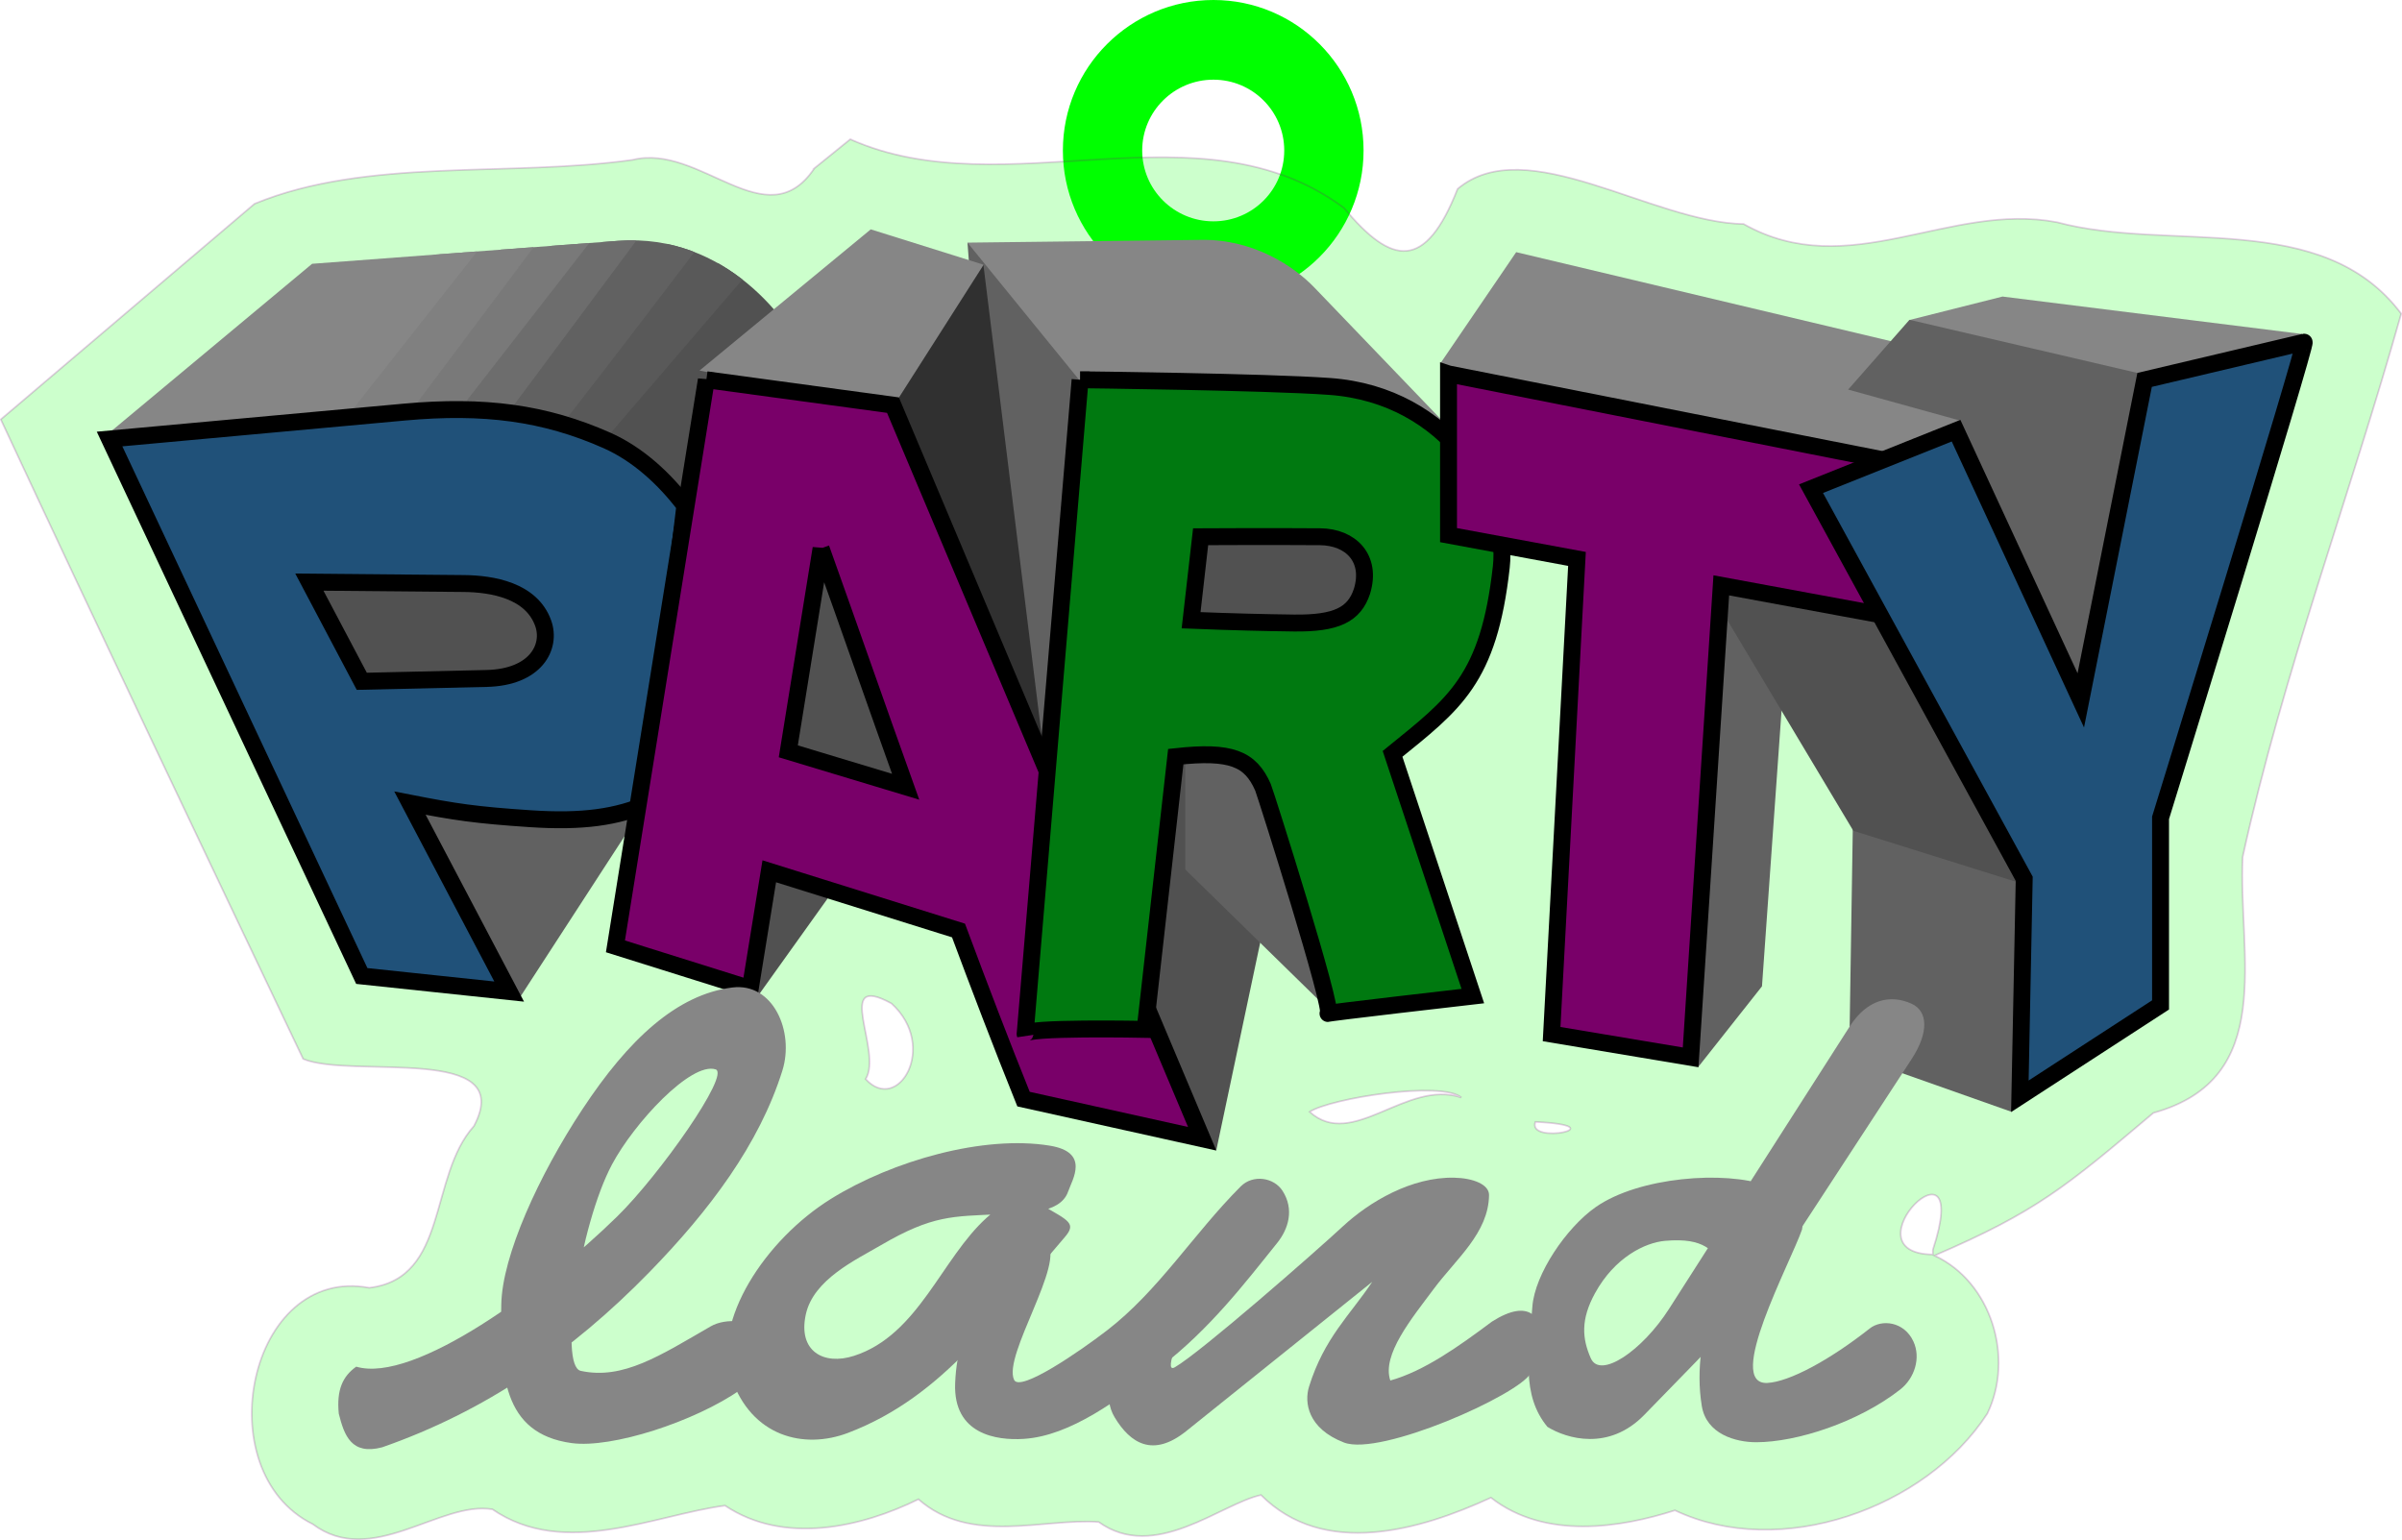 <?xml version="1.0" encoding="UTF-8" standalone="no"?>
<!-- Created with Inkscape (http://www.inkscape.org/) -->

<svg
   xmlns:dc="http://purl.org/dc/elements/1.1/"
   xmlns:cc="http://creativecommons.org/ns#"
   xmlns:rdf="http://www.w3.org/1999/02/22-rdf-syntax-ns#"
   xmlns:svg="http://www.w3.org/2000/svg"
   xmlns="http://www.w3.org/2000/svg"
   xmlns:sodipodi="http://sodipodi.sourceforge.net/DTD/sodipodi-0.dtd"
   xmlns:inkscape="http://www.inkscape.org/namespaces/inkscape"
   width="142"
   height="91.059"
   id="svg6845"
   version="1.1"
   inkscape:version="0.48+devel r10556"
   sodipodi:docname="New document 26">
  <defs
     id="defs6847">
    <clipPath
       clipPathUnits="userSpaceOnUse"
       id="clipPath5472-8">
      <path
         style="fill:none;stroke:#800080;stroke-width:1px;stroke-linecap:butt;stroke-linejoin:miter;stroke-opacity:1"
         d="m 4398.853,133.979 12.215,-10.179 18.096,-1.357 c 6.401,-0.48 10.257,4.849 11.197,7.125 l -6.107,13.459 -30.311,-6.447 z"
         id="path5474-57"
         inkscape:connector-curvature="0"
         sodipodi:nodetypes="ccscccc" />
    </clipPath>
  </defs>
  <sodipodi:namedview
     id="base"
     pagecolor="#ffffff"
     bordercolor="#666666"
     borderopacity="1.0"
     inkscape:pageopacity="0.0"
     inkscape:pageshadow="2"
     inkscape:zoom="3.5360914"
     inkscape:cx="-8.8805534"
     inkscape:cy="76.815957"
     inkscape:document-units="px"
     inkscape:current-layer="layer1"
     showgrid="false"
     fit-margin-top="0"
     fit-margin-left="0"
     fit-margin-right="0"
     fit-margin-bottom="0"
     inkscape:window-width="1280"
     inkscape:window-height="753"
     inkscape:window-x="0"
     inkscape:window-y="0"
     inkscape:window-maximized="1" />
  <g
     inkscape:label="Layer 1"
     inkscape:groupmode="layer"
     id="layer1"
     transform="translate(-608.656,-513.775)">
    <path
       style="fill:#00ff00;fill-opacity:1;stroke:none"
       d="m 680.39,513.775 c -4.91,0 -8.899,3.989 -8.899,8.898 0,4.91 3.989,8.899 8.899,8.899 4.91,0 8.876,-3.989 8.876,-8.899 0,-4.91 -3.966,-8.898 -8.876,-8.898 z m 0,4.711 c 2.317,0 4.187,1.87 4.187,4.187 0,2.317 -1.87,4.188 -4.187,4.188 -2.317,0 -4.21,-1.87 -4.21,-4.188 0,-2.317 1.893,-4.187 4.21,-4.187 z"
       id="path6780"
       inkscape:connector-curvature="0" />
    <path
       inkscape:connector-curvature="0"
       id="path6613"
       d="m 656.798,523.729 c -2.834,4.206 -6.719,-1.508 -10.75,-0.5 -7.325,1.028 -15.679,-0.152 -22.344,2.594 -5,4.25 -9.998,8.502 -15,12.75 5.888,12.639 11.879,25.221 17.875,37.812 2.897,1.194 12.7,-0.939 10.094,3.969 -2.681,2.979 -1.483,8.993 -6.188,9.562 -7.141,-1.346 -9.636,10.855 -3.344,13.969 3.49,2.615 7.515,-1.388 10.625,-0.875 4.263,2.923 9.595,0.329 13.75,-0.219 3.487,2.334 8.077,1.283 11.437,-0.375 3.072,2.721 7.417,1.1 10.656,1.344 3.301,2.384 7.218,-1.074 9.594,-1.594 3.716,3.742 9.428,2.078 13.594,0.156 3.184,2.499 7.679,1.776 10.875,0.75 6.209,2.947 14.821,-0.09 18.469,-5.719 1.594,-3.298 0.245,-7.786 -3.125,-9.344 6.015,-2.582 7.771,-4.065 12.946,-8.437 7.313,-2.02 5.006,-9.27 5.272,-15.125 2.375,-10.82 6.363,-21.401 9.375,-32.125 -4.664,-6.223 -13.641,-3.606 -20.344,-5.406 -6.388,-1.218 -12.302,3.622 -18.53,0.104 -5.398,-0.087 -12.86,-5.492 -16.909,-2.076 -1.911,4.858 -3.88,4.538 -6.718,1.128 -8.509,-6.347 -19.99,0.024 -29.188,-4.062 -0.708,0.573 -1.417,1.146 -2.125,1.719 z m 4.562,49.375 c 2.794,2.55 0.375,6.567 -1.531,4.469 1.032,-1.619 -1.95,-6.374 1.531,-4.469 z m 33.688,5.562 c -3.265,-1.094 -6.436,3.135 -8.969,0.844 1.219,-0.795 7.794,-1.85 8.969,-0.844 z m 4.375,1.438 c 4.917,0.239 -0.515,1.401 0,0 z m 23.5,7.844 c -5.32,-0.072 2.454,-7.755 0,-0.281 l 0,0.281 z"
       style="opacity:0.2;fill:#00ff00;stroke:#800080;stroke-width:0.1;stroke-linecap:butt;stroke-linejoin:miter;stroke-miterlimit:4;stroke-opacity:1;stroke-dasharray:none" />
    <path
       style="fill:none;stroke:#800080;stroke-width:0.1;stroke-linecap:butt;stroke-linejoin:miter;stroke-miterlimit:4;stroke-opacity:1;stroke-dasharray:none"
       d="m 480.047,573.927 c -3.288,0.409 -6.137,3.081 -8.844,7.188 -2.598,3.942 -4.762,8.678 -4.812,11.562 l 0,0.375 c -3.3,2.254 -6.604,3.858 -8.563,3.281 -0.797,0.566 -1.201,1.373 -1.062,2.781 0.323,1.295 0.749,2.475 2.562,2 2.641,-0.92 5.115,-2.124 7.438,-3.563 0.47,1.738 1.489,3.001 3.781,3.313 2.304,0.313 7.007,-1.182 9.781,-3.031 1.381,2.785 4.194,3.337 6.563,2.438 2.579,-0.98 4.627,-2.522 6.469,-4.312 -0.071,0.415 -0.106,0.859 -0.125,1.375 -0.111,3.008 2.415,3.384 4.031,3.281 1.693,-0.108 3.436,-0.942 5.094,-2.031 0.049,0.256 0.131,0.5 0.281,0.75 0.925,1.542 2.279,2.394 4.25,0.812 l 11,-8.812 c -1.323,1.981 -2.847,3.3 -3.75,6.188 -0.29,0.929 -0.092,2.48 2.062,3.312 2.101,0.812 9.9,-2.642 10.938,-4 0.069,1.142 0.344,2.158 1.094,3.062 1.139,0.704 3.622,1.469 5.719,-0.688 1.45,-1.491 2.484,-2.574 3.344,-3.469 -0.097,0.955 -0.104,1.927 0.062,2.937 0.273,1.647 1.979,2.125 3.219,2.125 2.4,0 6.044,-1.169 8.5,-3.094 0.869,-0.681 1.228,-1.883 0.781,-2.844 -0.55,-1.184 -1.857,-1.337 -2.562,-0.781 -2.398,1.891 -4.778,3.152 -6.062,3.219 -2.553,0.134 1.381,-7.09 2.062,-9.062 0.012,-0.083 0.023,-0.143 0.031,-0.219 l 5.906,-9.031 6.438,2.281 0.5,-1.094 0,0.188 8.312,-5.406 0,-11.062 c 0,0 8.773,-28.757 8.719,-28.656 0.099,-0.193 -18.062,-2.156 -18.062,-2.156 l -5.5,1.375 -1.094,1.25 -22.156,-5.25 -4.5,6.594 c 0.061,0.08 0.434,0.474 0.5,0.594 l 0,3.188 -7.938,-8.281 c -1.232,-1.283 -3.594,-2.88 -6.656,-2.844 l -13.844,0.188 c 0,0 0.089,0.994 0.094,1.062 l -5.812,-1.844 -5.75,4.719 c -1.904,-2.183 -4.989,-4.377 -9.188,-4.062 l -18.094,1.375 -12.094,10.281 c 0.023,0.149 15.031,31.813 15.031,31.813 l 8.719,0.937 c 0.376,0.238 0.31,0.115 0.594,0.406 l 6.906,-10.625 -1.219,7.531 7.643,2.45 c -0.116,-0.024 -0.412,-0.052 -0.736,-0.012 z m 45.469,-26.188 4.469,0.844 -1.5,28.094 8.219,1.375 c 0.173,0.178 0.257,0.259 0.438,0.563 l 3.781,-4.75 1.156,-16.313 4.219,7.063 -0.188,11.625 -5.875,9.156 c -2.643,-0.534 -6.883,-0.064 -9.156,1.531 -1.729,1.214 -3.572,3.955 -3.719,5.875 -0.012,0.151 -0.019,0.288 -0.031,0.438 -0.455,-0.326 -1.206,-0.302 -2.375,0.437 -2.005,1.495 -3.995,2.937 -6,3.5 -0.517,-1.514 1.261,-3.659 2.563,-5.406 1.336,-1.794 3.25,-3.323 3.281,-5.562 0.01,-0.638 -0.952,-1.009 -2.062,-1.031 -2.516,-0.05 -5.023,1.417 -6.594,2.875 -1.578,1.465 -8.374,7.435 -9.938,8.344 -0.277,0.161 -0.267,-0.156 -0.156,-0.594 2.533,-2.111 4.373,-4.482 6.219,-6.781 0.667,-0.831 1.012,-1.965 0.312,-3.062 -0.51,-0.8 -1.746,-1.004 -2.469,-0.281 -2.79,2.791 -4.864,6.167 -7.938,8.531 -1.64,1.262 -5.117,3.638 -5.469,2.906 -0.589,-1.227 2.114,-5.477 2.156,-7.375 0.286,-0.342 0.55,-0.691 0.844,-1.031 0.635,-0.736 0.293,-0.987 -0.937,-1.688 0.531,-0.188 0.949,-0.521 1.125,-1.031 0.251,-0.726 1.318,-2.329 -1.063,-2.719 -3.908,-0.64 -9.298,0.898 -12.937,3.156 -2.72,1.688 -5.083,4.523 -5.875,7.219 -0.445,0.01 -0.897,0.109 -1.25,0.312 -2.98,1.72 -5.189,3.171 -7.688,2.625 -0.347,-0.076 -0.506,-0.722 -0.531,-1.688 1.593,-1.257 3.124,-2.617 4.594,-4.125 3.536,-3.627 6.509,-7.569 7.875,-11.938 0.536,-1.716 -0.033,-3.748 -1.344,-4.562 l 4.312,-6.031 7.438,2.312 c 1.243,3.336 2.514,6.665 3.844,9.969 l 10.562,2.344 c 0.248,0.213 0.423,0.341 0.844,0.687 l 2.594,-12.25 4.031,3.938 c 0.109,0.094 0.234,0.134 0.406,0.156 0.493,-0.098 8.125,-0.969 8.125,-0.969 l -4.75,-14.312 c 3.658,-2.97 5.694,-4.389 6.438,-11.063 0.047,-0.421 0.041,-0.852 0,-1.312 z m -46.75,31 c 0.105,0 0.19,2e-4 0.281,0.031 0.894,0.276 -3.296,6.251 -5.781,8.688 -0.605,0.593 -1.288,1.22 -2,1.844 0.423,-1.842 0.989,-3.653 1.656,-4.906 1.22,-2.293 4.269,-5.62 5.844,-5.656 z m 16.531,8.625 c -0.064,0.051 -0.124,0.099 -0.188,0.156 -2.697,2.421 -4.055,6.957 -7.875,8.188 -1.794,0.578 -3.325,-0.285 -2.844,-2.469 0.454,-2.063 2.945,-3.221 4.437,-4.094 2.843,-1.662 4.135,-1.677 6.469,-1.781 z m 40.688,1.5 c 0.824,0.014 1.336,0.207 1.719,0.469 l -2.281,3.594 c -1.583,2.475 -4.073,4.161 -4.625,2.906 -0.517,-1.175 -0.598,-2.299 0.25,-3.844 1.17,-2.132 2.965,-2.989 4.125,-3.094 0.301,-0.027 0.569,-0.036 0.812,-0.031 z"
       id="path5474-5"
       inkscape:connector-curvature="0"
       sodipodi:nodetypes="cscccccccccccccccccccccccsccccccccccccccccccccccccccccccccccccccccccccccccccccccccccccccccccccccccsccccccccccccccccccccccccccccccccccccc" />
    <g
       transform="translate(-3783.961,405.571)"
       id="g6002-4">
      <g
         id="g5642-1">
        <g
           id="g5614-8">
          <g
             clip-path="url(#clipPath5472-8)"
             id="g5461-59">
            <path
               style="fill:#515151;fill-opacity:1;stroke:none"
               d="m 4426.563,134.771 8.483,5.655 8.03,-15.156 -7.352,-2.375 z"
               id="path5452-7"
               inkscape:connector-curvature="0" />
            <path
               style="fill:#595959;fill-opacity:1;stroke:none"
               d="m 4423.396,134.092 3.619,1.697 10.971,-12.78 -4.976,-1.697 z"
               id="path5450-53"
               inkscape:connector-curvature="0" />
            <path
               style="fill:#616161;fill-opacity:1;stroke:none"
               d="m 4424.414,134.997 c 0.453,-0.226 11.989,-15.495 11.989,-15.495 l -5.655,-0.452 -11.762,16.287 z"
               id="path5448-8"
               inkscape:connector-curvature="0" />
            <path
               style="fill:#6d6d6d;fill-opacity:1;stroke:none"
               d="m 4427.015,120.18 5.146,-0.339 -11.197,15.042 -3.337,-1.301 z"
               id="path5446-8"
               inkscape:connector-curvature="0" />
            <path
               style="fill:#797979;fill-opacity:1;stroke:none"
               d="m 4424.414,119.389 4.637,1.131 -11.084,14.251 -2.601,-0.679 z"
               id="path5444-3"
               inkscape:connector-curvature="0" />
            <path
               sodipodi:nodetypes="ccccc"
               style="fill:#808080;fill-opacity:1;stroke:none"
               d="m 4421.134,118.371 6.191,0.226 -12.843,17.152 -3.64,0.265 z"
               id="path5442-1"
               inkscape:connector-curvature="0" />
            <path
               style="fill:#868686;fill-opacity:1;stroke:none"
               d="m 4392.859,134.431 c 0.226,-0.679 20.698,-17.531 20.698,-17.531 l 9.888,2.847 -12.177,15.456 z"
               id="path5440-8"
               inkscape:connector-curvature="0"
               sodipodi:nodetypes="ccccc" />
          </g>
          <path
             sodipodi:nodetypes="csscccc"
             inkscape:connector-curvature="0"
             id="path5563-9"
             d="m 4449.811,122.549 13.844,-0.164 c 3.062,-0.036 5.441,1.545 6.673,2.828 l 9.59,9.988 -4.773,0.442 -21.611,-4.685 z"
             style="fill:#868686;fill-opacity:1;stroke:none" />
          <path
             inkscape:connector-curvature="0"
             id="path5557-6"
             d="m 4449.812,122.55 8.188,10.062 -2.312,24.312 c 0,0 -3.438,-2.375 -3.438,-2.125 0,0.25 -2.438,-32.25 -2.438,-32.25 z"
             style="fill:#616161;fill-opacity:1;stroke:none" />
          <g
             id="g5543-4">
            <path
               sodipodi:nodetypes="cccc"
               style="fill:#303030;fill-opacity:1;stroke:none"
               d="m 4450.755,123.87 3.681,29.765 -10.739,-22.031 c 0,0 7.057,-8.186 7.057,-7.734 z"
               id="path5541-3"
               inkscape:connector-curvature="0" />
            <path
               sodipodi:nodetypes="ccccc"
               style="fill:#868686;fill-opacity:1;stroke:none"
               d="m 4433.971,130.113 10.123,-8.349 6.673,2.092 -5.394,8.459 z"
               id="path5539-3"
               inkscape:connector-curvature="0" />
          </g>
          <path
             inkscape:connector-curvature="0"
             id="path5559-3"
             d="m 4437.328,167.222 5.016,-7.016 -5.719,-3.094 -0.5,6.625 z"
             style="fill:#515151;fill-opacity:1;stroke:none" />
          <path
             inkscape:connector-curvature="0"
             id="path5547-8"
             d="m 4439.75,137.362 4.375,0.75 5.125,19.375 -12.875,-3.625 z"
             style="fill:#515151;fill-opacity:1;stroke:#000000;stroke-width:1px;stroke-linecap:butt;stroke-linejoin:miter;stroke-opacity:1" />
          <path
             inkscape:connector-curvature="0"
             id="path5549-6"
             d="m 4406.5,140.112 6.5,11.875 14.125,-1.875 1.125,-6.375 -4.625,-4.375 z"
             style="fill:#515151;fill-opacity:1;stroke:#000000;stroke-width:1px;stroke-linecap:butt;stroke-linejoin:miter;stroke-opacity:1" />
          <path
             inkscape:connector-curvature="0"
             id="path5551-0"
             d="m 4461.875,137.362 -1.5,11.125 13.625,-1.625 1.75,-7.125 -7.25,-3 z"
             style="fill:#515151;fill-opacity:1;stroke:#000000;stroke-width:1px;stroke-linecap:butt;stroke-linejoin:miter;stroke-opacity:1" />
          <path
             sodipodi:nodetypes="ccccc"
             inkscape:connector-curvature="0"
             id="path5555-4"
             d="m 4464.52,176.214 3.168,-14.977 -5.375,-10.875 -5.062,17.188 z"
             style="fill:#515151;fill-opacity:1;stroke:none" />
          <path
             inkscape:connector-curvature="0"
             id="path5553-8"
             d="m 4462.688,150.862 0,8.75 8.75,8.562 2.125,-2.062 -0.938,-7.438 -5.188,-7.375 z"
             style="fill:#616161;fill-opacity:1;stroke:none" />
          <path
             inkscape:connector-curvature="0"
             id="path5561-8"
             d="m 4423.312,167.237 9.25,-14.25 -18.312,0.25 0.25,3.875 z"
             style="fill:#616161;fill-opacity:1;stroke:none" />
          <path
             sodipodi:nodetypes="ccccc"
             inkscape:connector-curvature="0"
             id="path5569-8"
             d="m 4505.496,127.124 5.504,-1.387 18,2.25 -11.125,5 z"
             style="fill:#868686;fill-opacity:1;stroke:none" />
          <path
             sodipodi:nodetypes="cccccc"
             inkscape:connector-curvature="0"
             id="path5571-9"
             d="m 4477.747,129.719 4.503,-6.607 25.25,6 4.25,4.875 -8.625,3.75 z"
             style="fill:#868686;fill-opacity:1;stroke:none" />
          <path
             sodipodi:nodetypes="ccccccc"
             inkscape:connector-curvature="0"
             id="path5567-7"
             d="m 4505.5,127.112 -3.625,4.125 6.656,1.844 1.094,8.156 6.75,13.5 6.688,-23.531 z"
             style="fill:#616161;fill-opacity:1;stroke:none" />
          <path
             sodipodi:nodetypes="cccccc"
             inkscape:connector-curvature="0"
             id="path5575-7"
             d="m 4502.188,154.737 -0.25,15.812 9.586,3.387 3.164,-6.887 -0.812,-12.75 z"
             style="fill:#616161;fill-opacity:1;stroke:none" />
          <path
             sodipodi:nodetypes="cccccc"
             inkscape:connector-curvature="0"
             id="path5577-6"
             d="m 4493.01,171.289 3.771,-4.771 1.479,-20.844 -2.829,-6.187 -5.127,1.061 z"
             style="fill:#616161;fill-opacity:1;stroke:none" />
          <path
             sodipodi:nodetypes="ccccc"
             inkscape:connector-curvature="0"
             id="path5573-4"
             d="m 4492.375,140.925 9.805,16.398 12.883,4.039 -11.188,-19.75 z"
             style="fill:#515151;fill-opacity:1;stroke:none" />
        </g>
        <g
           id="g5398-3">
          <path
             d="m 4410.906,142.621 3.099,5.864 7.372,-0.168 c 2.912,-0.066 3.853,-1.867 3.351,-3.267 -0.697,-1.944 -3.022,-2.33 -4.691,-2.346 z m -11.812,-8.461 17.424,-1.592 c 4.703,-0.43 8.294,0.04 11.979,1.675 1.83,0.812 3.397,2.26 4.607,3.853 l -2.094,17.592 c -1.925,0.843 -3.973,1.124 -7.037,0.921 -3.247,-0.215 -4.469,-0.402 -7.12,-0.921 l 5.864,11.141 -8.712,-0.921 z"
             style="fill:#205179;fill-opacity:1;stroke:#000000"
             id="path5350-0"
             inkscape:connector-curvature="0" />
          <path
             id="path5353-3"
             d="m 4434.375,130.656 -5.375,33.5 7.969,2.5 1.125,-6.938 11.187,3.5 c 1.243,3.336 2.514,6.665 3.844,9.969 l 10.562,2.344 -18.281,-43.375 -11.031,-1.5 z m 6.781,9.969 c 1.681,4.697 3.316,9.398 5,14.094 l -6.937,-2.094 1.937,-12 z"
             style="fill:#790069;fill-opacity:1;stroke:#000000;stroke-width:1px;stroke-linecap:butt;stroke-linejoin:miter;stroke-opacity:1"
             inkscape:connector-curvature="0" />
          <path
             inkscape:connector-curvature="0"
             d="m 4463.594,139.938 c 0,0 4.322,-0.023 7.061,0 1.822,0.015 3.072,1.278 2.479,3.224 -0.456,1.38 -1.508,1.911 -4.03,1.877 -1.736,-0.023 -3.548,-0.064 -6.073,-0.164 z m -7.125,-9.281 -3.25,38.688 c -0.172,-0.429 7.094,-0.281 7.094,-0.281 l 1.812,-16.125 c 3.261,-0.36 4.412,0.114 5.156,1.812 0.138,0.314 4.272,13.375 3.844,13.375 -0.429,0 8.562,-1.031 8.562,-1.031 l -4.746,-14.32 c 3.658,-2.97 5.686,-4.381 6.429,-11.054 0.444,-3.986 -3.051,-10.156 -10.147,-10.669 -3.772,-0.273 -14.755,-0.395 -14.755,-0.395 z"
             style="fill:#007910;fill-opacity:1;stroke:#000000;stroke-width:1px;stroke-linecap:butt;stroke-linejoin:miter;stroke-opacity:1"
             id="path5369-0" />
          <path
             inkscape:connector-curvature="0"
             id="path5364-92"
             d="m 4478.25,130.312 0,9.531 7.594,1.406 -1.5,28.094 8.219,1.375 1.812,-27.906 12.688,2.344 0.75,-9 -29.562,-5.844 z"
             style="fill:#790069;fill-opacity:1;stroke:#000000;stroke-width:1px;stroke-linecap:butt;stroke-linejoin:miter;stroke-opacity:1" />
          <path
             inkscape:connector-curvature="0"
             id="path5396-5"
             d="m 4499.68,137.096 8.574,-3.43 7.374,15.947 3.772,-18.948 c 0,0 8.273,-1.953 9.431,-2.229 0.208,-0.05 -8.488,28.122 -8.488,28.122 l 0,11.06 -8.317,5.402 0.257,-12.861 z"
             style="fill:#205179;fill-opacity:1;stroke:#000000;stroke-width:1px;stroke-linecap:butt;stroke-linejoin:miter;stroke-opacity:1"
             sodipodi:nodetypes="ccccsccccc" />
        </g>
      </g>
      <g
         style="fill:#868686;fill-opacity:1"
         id="g5606-4">
        <path
           style="fill:#868686;fill-opacity:1;stroke:none"
           d="m 4429.119,180.111 c 2.485,-2.437 6.693,-8.407 5.8,-8.683 -1.458,-0.451 -4.819,3.177 -6.121,5.622 -1.933,3.632 -3.159,11.918 -1.849,12.204 2.498,0.546 4.705,-0.912 7.685,-2.632 0.919,-0.531 2.501,-0.346 2.918,0.32 0.685,1.097 -0.392,2.277 -1.139,3.416 -2.741,1.912 -7.639,3.488 -9.999,3.167 -4.126,-0.561 -4.232,-4.148 -4.163,-8.184 0.05,-2.885 2.206,-7.623 4.804,-11.565 2.706,-4.107 5.572,-6.779 8.861,-7.188 2.405,-0.299 3.675,2.601 2.954,4.911 -1.366,4.369 -4.328,8.294 -7.864,11.921 -4.6,4.718 -9.737,8.243 -15.8,10.355 -1.814,0.476 -2.239,-0.698 -2.562,-1.993 -0.138,-1.408 0.235,-2.209 1.032,-2.775 3.443,1.015 11.09,-4.627 15.444,-8.896 z"
           id="path5579-0"
           inkscape:connector-curvature="0"
           sodipodi:nodetypes="ssassscsssssscccs" />
        <path
           style="fill:#868686;fill-opacity:1;stroke:none"
           d="m 4462.675,186.409 c 0,0 -1.383,3.086 -0.605,2.633 1.563,-0.909 8.351,-6.862 9.928,-8.327 1.57,-1.458 4.067,-2.933 6.583,-2.882 1.11,0.022 2.073,0.394 2.064,1.032 -0.031,2.239 -1.938,3.757 -3.274,5.551 -1.301,1.748 -3.079,3.895 -2.562,5.409 2.005,-0.563 4.009,-1.992 6.014,-3.487 2.247,-1.422 2.935,-0.197 2.989,1.068 0.028,0.653 -0.256,1.16 -0.712,1.993 -0.7,1.279 -8.876,4.925 -11.031,4.092 -2.155,-0.833 -2.354,-2.381 -2.064,-3.309 0.903,-2.888 2.413,-4.211 3.736,-6.192 l -10.996,8.825 c -1.971,1.582 -3.309,0.724 -4.235,-0.818 -0.718,-1.197 -0.132,-2.467 0.32,-3.701 z"
           id="path5600-5"
           inkscape:connector-curvature="0"
           sodipodi:nodetypes="csssssccsszscsscc" />
        <path
           style="fill:#868686;fill-opacity:1;stroke:none"
           d="m 4454.49,181.676 c 1.174,1.121 -2.609,6.682 -1.921,8.113 0.352,0.732 3.84,-1.656 5.48,-2.918 3.073,-2.364 5.128,-5.732 7.918,-8.523 0.723,-0.723 1.963,-0.533 2.473,0.267 0.7,1.097 0.347,2.247 -0.32,3.078 -2.005,2.497 -3.978,5.069 -6.868,7.313 -2.529,1.964 -5.353,4.094 -8.113,4.27 -1.616,0.103 -4.168,-0.266 -4.057,-3.274 0.076,-2.064 0.661,-3.133 0.996,-4.697 l 1.708,-2.989 z"
           id="path5583-9"
           inkscape:connector-curvature="0"
           sodipodi:nodetypes="csassssssccc" />
        <path
           style="fill:#868686;fill-opacity:1;stroke:none"
           d="m 4455.761,178.655 c 0.251,-0.726 1.299,-2.325 -1.081,-2.715 -3.908,-0.64 -9.289,0.881 -12.929,3.139 -3.909,2.425 -7.04,7.244 -5.907,10.569 1.199,3.518 4.312,4.258 6.903,3.274 5.736,-2.179 8.903,-7.038 12.81,-11.565 0.703,-0.815 0.271,-0.971 -1.315,-1.88 -1.15,-0.31 -2.255,-0.21 -3.275,0.705 -2.697,2.421 -4.044,6.954 -7.864,8.184 -1.794,0.578 -3.328,-0.271 -2.847,-2.455 0.454,-2.063 2.956,-3.22 4.448,-4.092 3.058,-1.788 4.255,-1.692 6.961,-1.826 1.314,-0.065 3.618,0.045 4.096,-1.338 z"
           id="path5581-4"
           inkscape:connector-curvature="0"
           sodipodi:nodetypes="sssssscssssss" />
        <path
           style="fill:#868686;fill-opacity:1;stroke:none"
           d="m 4495.341,182.246 c 0.847,-1.481 4.367,-5.109 3.808,-1.352 -0.682,1.973 -4.599,9.208 -2.046,9.074 1.284,-0.067 3.651,-1.33 6.049,-3.22 0.705,-0.556 2.03,-0.419 2.58,0.765 0.447,0.962 0.086,2.166 -0.783,2.847 -2.456,1.925 -6.105,3.111 -8.505,3.114 -1.24,0.001 -2.947,-0.489 -3.22,-2.135 -0.37,-2.236 0.08,-4.273 0.587,-6.387 0.358,-1.49 1.016,-1.805 1.53,-2.704 z"
           id="path5604-6"
           inkscape:connector-curvature="0"
           sodipodi:nodetypes="scssssssss" />
        <path
           style="fill:#868686;fill-opacity:1;stroke:none"
           d="m 4495.768,181.178 c 0.319,-0.949 2.761,-2.343 1.281,-2.882 -2.448,-0.891 -7.542,-0.519 -10.106,1.281 -1.729,1.214 -3.589,3.952 -3.736,5.871 -0.216,2.816 -0.665,5.242 0.89,7.117 1.139,0.704 3.632,1.445 5.729,-0.712 5.131,-5.277 5.537,-5.544 8.505,-9.857 l 7.295,-11.174 c 1.029,-1.576 0.969,-2.834 0,-3.274 -1.258,-0.571 -2.629,-0.268 -3.665,1.352 l -10.675,16.689 c -1.583,2.475 -4.074,4.173 -4.626,2.918 -0.517,-1.175 -0.599,-2.298 0.249,-3.843 1.17,-2.132 2.968,-2.991 4.128,-3.096 2.412,-0.218 2.812,0.647 3.523,1.423 0.794,-0.216 0.972,-1.135 1.21,-1.815 z"
           id="path5602-9"
           inkscape:connector-curvature="0"
           sodipodi:nodetypes="cssscsssssssssccc" />
      </g>
    </g>
  </g>
</svg>
